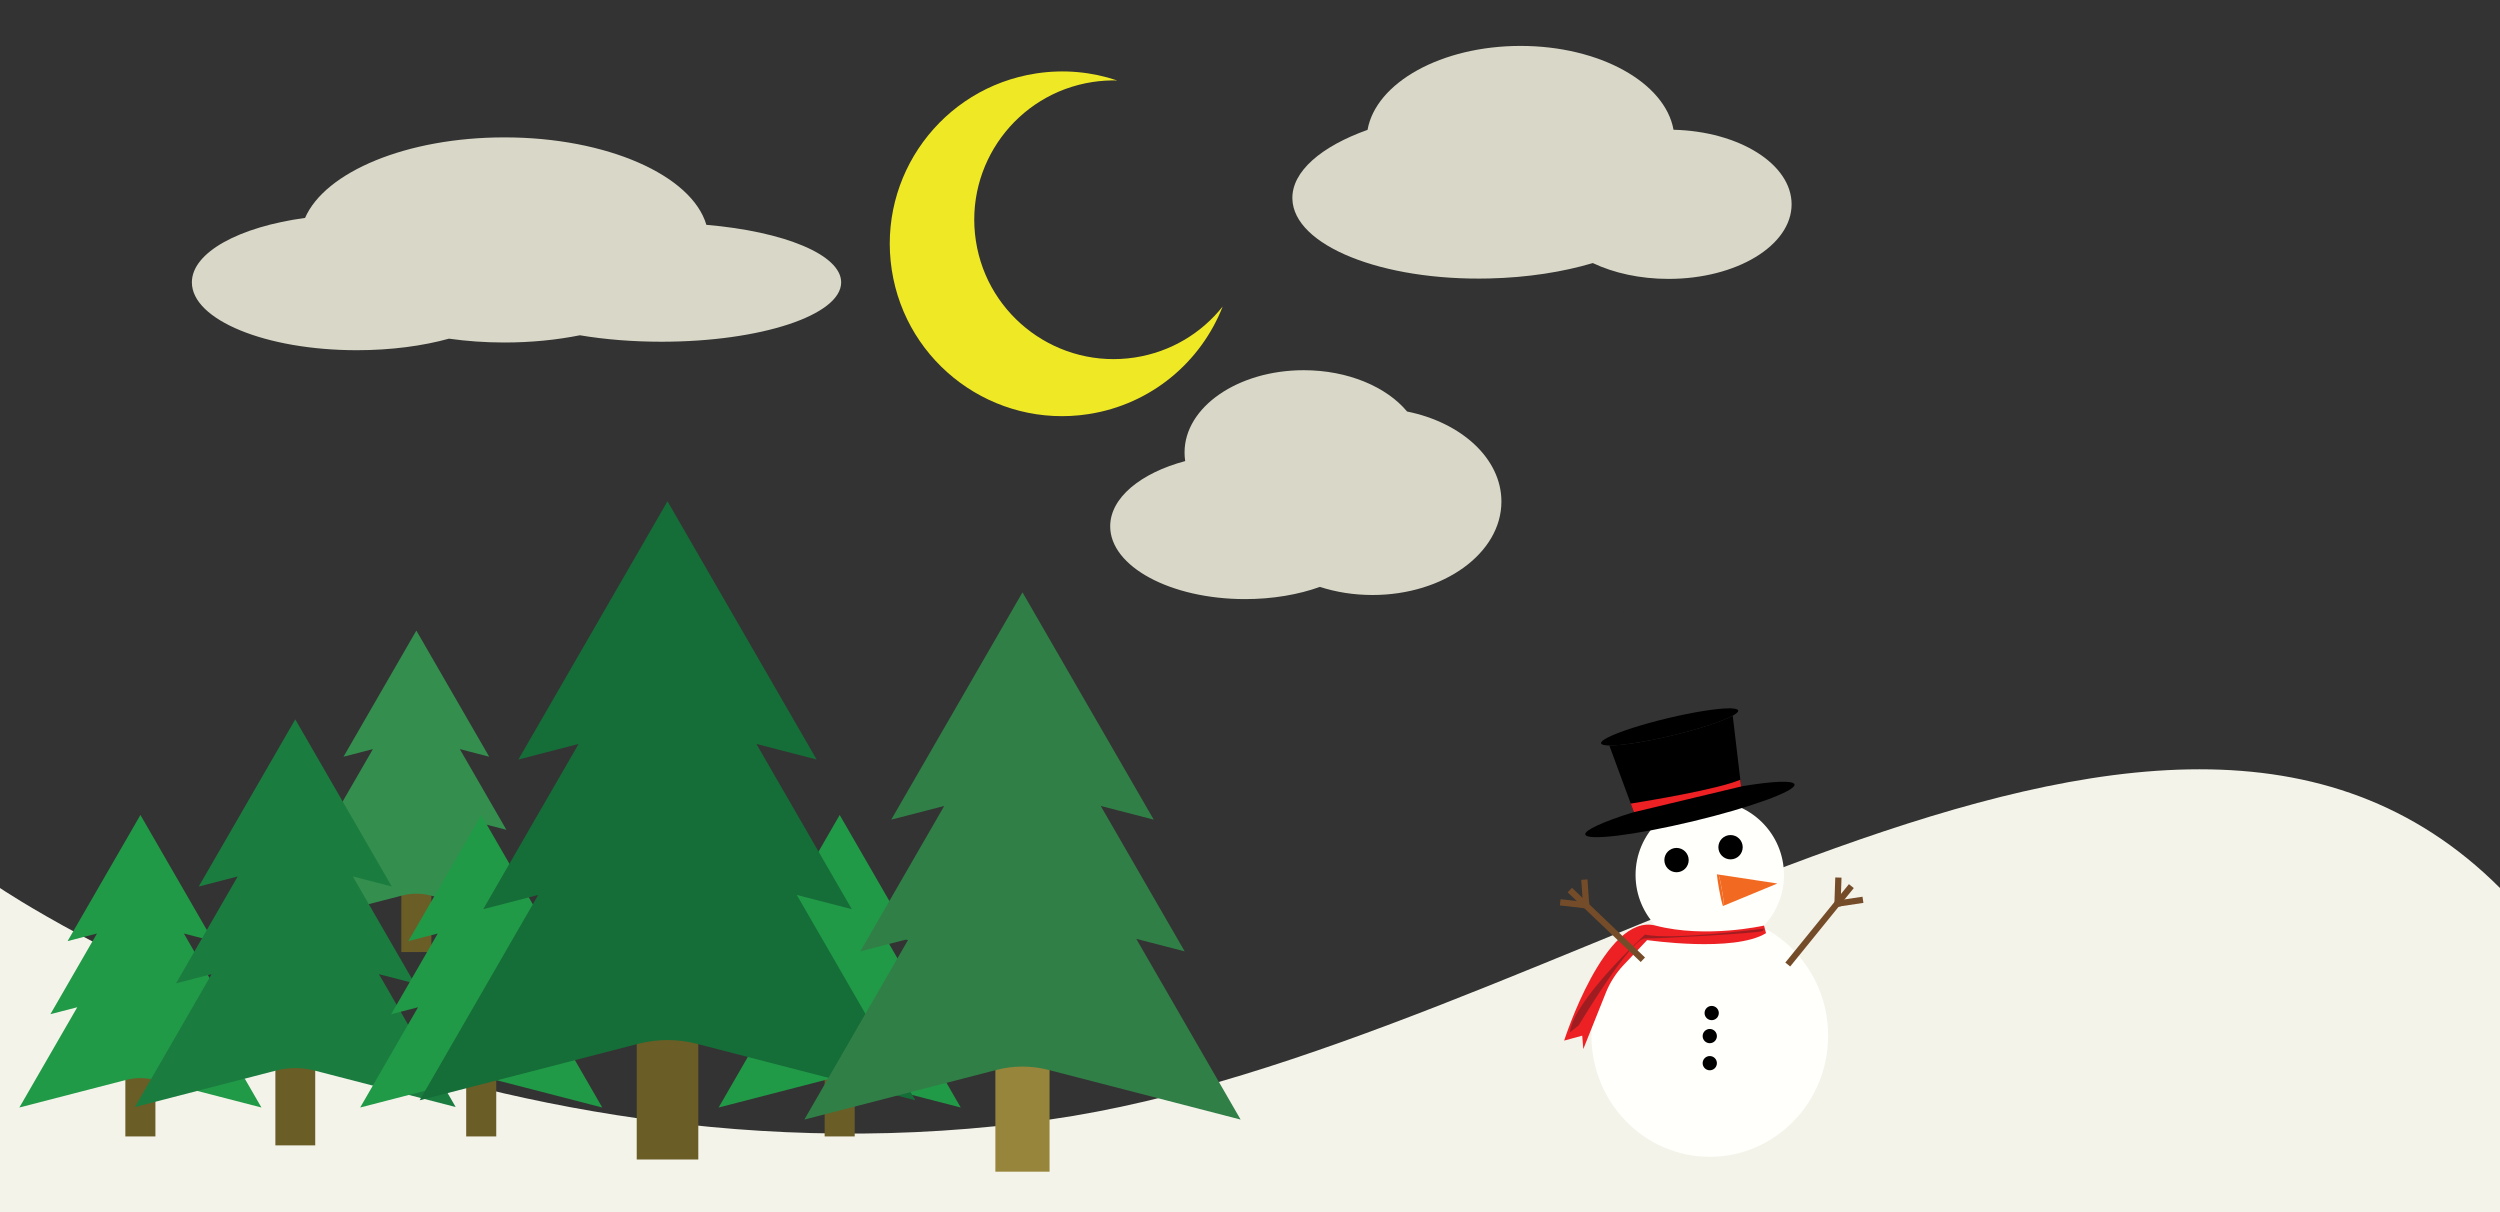 <?xml version="1.0" encoding="utf-8"?>
<!-- Generator: Adobe Illustrator 24.0.0, SVG Export Plug-In . SVG Version: 6.00 Build 0)  -->
<svg version="1.1" xmlns="http://www.w3.org/2000/svg" xmlns:xlink="http://www.w3.org/1999/xlink" x="0px" y="0px"
	 viewBox="0 0 1200 582" style="enable-background:new 0 0 1200 582;" xml:space="preserve">
<rect x="0" y="0" width="1200" height="582" fill="#333333" stroke="none"/>
<style type="text/css">
	.st0{fill:none;stroke:none;stroke-miterlimit:10;}
	.st1{fill:#F4F3EA;}
	.st2{fill:#FFFFFB;}
	.st3{fill:#F26A21;}
	.st4{fill:#ED2024;}
	.st5{fill:#9F1D20;}
	.st6{fill:none;stroke:#754C29;stroke-width:3;stroke-miterlimit:10;}
	.st7{fill:#EFE925;}
	.st8{fill:#D9D7C7;}
	.st9{fill:#6A5D26;}
	.st10{fill:#219A47;}
	.st11{fill:#348E4E;}
	.st12{fill:#1A7D3F;}
	.st13{fill:#156D38;}
	.st14{fill:#96853B;}
	.st15{fill:#307F46;}


	

	#Snowman{
		animation:bouncy 3s linear infinite;
	}

		@keyframes bouncy {
  	0% { transform: translate(0,0); }
    5% { transform: translate(0,5%); }
	20% { transform: translate(0,0); }
    25% { transform: translate(0,5%); }
	50% { transform: translate(0,0); }
    55% { transform: translate(0,5%); }
	60% { transform: translate(0,0); }
    85% { transform: translate(0,5%); }
	90% { transform: translate(0,0); }
	100% { transform: translate(0,0); }
	}


	#cloud1{
		animation:moves 5s linear infinite;
	}

	#cloud2{
		animation:moves2 30s linear infinite;
	}

	#cloud3{
		animation:moves3 30s linear infinite;
	}


	@keyframes moves {
  0% { transform: translate(0,0); }
    10% { transform: translate(0,0); }
    50% { transform: translate(-5%,0%); } 
    100% { transform: translate(0%,0%); }
	}

		@keyframes moves2 {
50% { transform:translate3d(0,10%,0) }
100% { transform:translate3d(0,0%,0) }
	}

		@keyframes moves3 {
  0% { transform: translate(0,0); }
    10% { transform: translate(0,0); }
    50% { transform: translate(5%,0%); } 
    100% { transform: translate(0%,0%); }
	}

</style>
<g id="Layer_2">
	<rect y="-7.89" class="st0" width="1200" height="631.58"/>
</g>
<g id="ice">
	<g>
		<path class="st1" d="M0,426.25c0,0,223.67,151.11,503.79,111.15c242.2-34.55,531.47-275.88,696.21-111.15l145.17,260.64
			c0,0-1000.62,16.34-1039.54,16.34s-365.73-10.21-373.91-16.34s-24.51-124.48-24.51-124.48"/>
	</g>
</g>
<g id="Layer_1">
	<g id="Snowman">
		<ellipse class="st2" cx="820.69" cy="497.12" rx="56.8" ry="58.14"/>
		<circle class="st2" cx="820.69" cy="419.99" r="35.62"/>
		<circle cx="821.61" cy="486.26" r="3.42"/>
		<circle cx="820.69" cy="497.32" r="3.42"/>
		<circle cx="820.69" cy="510.32" r="3.42"/>
		<circle cx="804.73" cy="412.84" r="5.84"/>
		<circle cx="830.66" cy="406.66" r="5.84"/>
		<g>
			<path class="st3" d="M827.49,434.69c-0.03-1.45-0.43-4.58-1.08-8.19c-0.48-2.69-1-5.09-1.43-6.7l28.17,4.28L827.49,434.69z"/>
			<path class="st3" d="M826.41,426.5c0.65,3.61,1.05,6.74,1.08,8.19l-0.49,0.2c-0.48-1.31-1.21-4.46-1.87-8.16
				c-0.52-2.89-0.88-5.48-1.02-7.13l0.15,0.09l0.72,0.11C825.41,421.4,825.92,423.8,826.41,426.5z"/>
		</g>
		<path class="st4" d="M846.73,444.28c0,0-27.88,6.32-52.08,0c-24.2-6.32-43.86,55.21-43.86,55.21l8.68-2.37l0.51,6.45l10.8-27
			c1.97-4.93,4.86-9.45,8.5-13.31l11.34-12.02c0,0,41.63,6.13,57.07-3.32"/>
		<path class="st5" d="M846.79,445.7c0,0-44.94,5.79-57.19,2.89c0,0-34.38,31.49-36.09,46.98l4.26-3.4c0,0,25.02-41.87,31.83-41.7
			c6.81,0.17,54.99-2.6,56.51-3.57"/>
		<g>
			<line class="st6" x1="753.51" y1="427.24" x2="788.57" y2="460.68"/>
			<line class="st6" x1="760.5" y1="422.21" x2="761.35" y2="434.69"/>
			<line class="st6" x1="748.91" y1="433.11" x2="762.7" y2="434.69"/>
		</g>
		<g>
			<line class="st6" x1="888.65" y1="425.33" x2="858.12" y2="462.97"/>
			<line class="st6" x1="894.22" y1="431.9" x2="881.85" y2="433.75"/>
			<line class="st6" x1="882.43" y1="421.22" x2="881.96" y2="435.09"/>
		</g>
		<path d="M779.25,293.27c-0.12,0.03-0.24,0.06-0.36,0.09v-0.09H779.25z"/>
		<g>
			<path d="M830.82,339.81l0.05,0.21c-0.27-0.02-0.56-0.02-0.86-0.02L830.82,339.81z"/>
			<path d="M831.71,343.52l3.64,30.74l0.38,3.21l0.01,0.05l0.29,2.44l-50.9,12.19l-0.85-2.31l-0.02-0.05l-1.5-4.08l-10.29-27.88
				c5.73,0.07,17.09-1.67,29.96-4.75C815.65,349.92,826.84,346.2,831.71,343.52z"/>
			<path d="M834.32,341.04c0.15,0.63-0.8,1.48-2.61,2.48c-4.87,2.68-16.05,6.39-29.29,9.56c-12.87,3.08-24.23,4.81-29.96,4.75
				c-2.37-0.02-3.78-0.35-3.94-1.03c-0.16-0.68,0.94-1.61,3.04-2.71c0.11-0.06,0.22-0.11,0.33-0.17c5.22-2.64,15.94-6.15,28.53-9.17
				c12.58-3.01,23.74-4.74,29.59-4.75c0.3,0,0.59,0,0.86,0.02C832.94,340.08,834.17,340.41,834.32,341.04z"/>
			<path d="M861.36,376.52c0.75,3.15-21.11,11.09-48.83,17.73c-27.74,6.64-50.82,9.47-51.58,6.31c-0.49-2.05,8.58-6.13,22.6-10.55
				l0.02,0c0.23-0.08,0.45-0.14,0.68-0.21c7.4-2.32,16.14-4.72,25.54-6.97c9.4-2.25,18.28-4.07,25.94-5.36
				c0.23-0.03,0.45-0.08,0.68-0.11l0.02,0C850.93,374.95,860.86,374.47,861.36,376.52z"/>
			<path class="st4" d="M836.4,377.36l-52.84,12.65c0.23-0.08,0.45-0.14,0.68-0.21l-1.5-4.08c8.77-1.4,41.86-6.87,52.6-11.45
				l0.38,3.21C835.95,377.44,836.18,377.39,836.4,377.36z"/>
		</g>
	</g>
	<path id="moon" class="st7" d="M586.88,147.13c-10.39,26.56-34.28,47.02-64.51,51.66c-45.16,6.93-87.39-24.06-94.32-69.22
		s24.07-87.38,69.23-94.31c13.53-2.08,26.8-0.75,38.93,3.35c-3.89-0.09-7.84,0.15-11.81,0.76c-36.52,5.6-61.58,39.75-55.98,76.26
		c5.6,36.52,39.75,61.57,76.27,55.97C562.01,168.94,576.77,159.86,586.88,147.13z"/>
	<path id="cloud3" class="st8" d="M403.76,135.53c0,15.74-38.61,28.5-86.24,28.5c-14.11,0-27.42-1.12-39.17-3.1
		c-11.2,2.24-23.42,3.47-36.21,3.47c-9.23,0-18.16-0.64-26.62-1.84c-12.63,3.49-27.84,5.54-44.21,5.54
		c-43.74,0-79.21-14.58-79.21-32.57c0-14.42,22.77-26.65,54.33-30.93c9.62-22.11,48.82-38.66,95.71-38.66
		c49.21,0,89.95,18.23,96.92,41.98c0.01,0,0.01,0,0.01,0C376.28,111.09,403.76,122.25,403.76,135.53z"/>
	<path id="cloud2" class="st8" d="M859.97,98.06c0,19.78-26.44,35.81-59.06,35.81c-13.72,0-26.34-2.84-36.36-7.6
		c-14.31,4.26-31.29,6.95-49.56,7.39c-51.73,1.27-94.1-15.85-94.65-38.22c-0.32-13.14,13.85-25.17,36.08-33.11
		c4.02-22.65,35.37-40.29,73.44-40.29c38.05,0,69.38,17.61,73.43,40.24C834.81,63.04,859.97,78.77,859.97,98.06z"/>
	<path id="cloud1" class="st8" d="M720.68,240.75c0,24.77-27.71,44.85-61.9,44.85c-8.99,0-17.52-1.39-25.23-3.89
		c-10.28,3.7-22.63,5.86-35.91,5.86c-35.76,0-64.75-15.64-64.75-34.94c0-13.72,14.66-25.6,36-31.31c-0.21-1.36-0.31-2.74-0.31-4.14
		c0-21.8,25.61-39.48,57.2-39.48c21.22,0,39.75,7.98,49.62,19.83C701.52,202.79,720.68,220.15,720.68,240.75z"/>
	<g>
		<rect x="305.63" y="430.71" class="st9" width="29.56" height="125.85"/>
		<g>
			<rect x="60.17" y="484.03" class="st9" width="14.43" height="61.46"/>
			<path class="st10" d="M125.49,531.61l-51.26-13.25c-4.49-1.16-9.2-1.16-13.69,0L9.29,531.61l27.79-48.13l-12.89,3.33l21.6-37.42
				l0.76-1.31l-14.11,3.65l17.48-30.27l17.48-30.27l17.48,30.27l17.48,30.27l-14.11-3.65l0.76,1.31l21.6,37.42l-12.89-3.33
				L125.49,531.61z"/>
		</g>
		<rect x="132.18" y="468.34" class="st9" width="19.13" height="81.44"/>
		<rect x="192.63" y="395.52" class="st9" width="14.43" height="61.46"/>
		<path class="st11" d="M257.95,443.1l-51.26-13.25c-4.49-1.16-9.2-1.16-13.69,0l-51.26,13.25l27.79-48.13l-12.89,3.33l21.6-37.42
			l0.76-1.31l-14.11,3.65l17.48-30.27l17.48-30.27l17.48,30.27l17.48,30.27l-14.11-3.65l0.76,1.31l21.6,37.42l-12.89-3.33
			L257.95,443.1z"/>
		<path class="st12" d="M218.73,531.38l-67.92-17.56c-5.95-1.54-12.19-1.54-18.14,0l-67.92,17.56l36.82-63.78l-17.08,4.41
			l28.62-49.58l1-1.74l-18.7,4.83l23.16-40.11l23.16-40.11l23.16,40.11l23.16,40.11l-18.7-4.83l1,1.74l28.62,49.58l-17.08-4.41
			L218.73,531.38z"/>
		<g>
			<rect x="223.77" y="484.03" class="st9" width="14.43" height="61.46"/>
			<path class="st10" d="M289.09,531.61l-51.26-13.25c-4.49-1.16-9.2-1.16-13.69,0l-51.26,13.25l27.79-48.13l-12.89,3.33l21.6-37.42
				l0.76-1.31l-14.11,3.65l17.48-30.27l17.48-30.27l17.48,30.27l17.48,30.27l-14.11-3.65l0.76,1.31l21.6,37.42l-12.89-3.33
				L289.09,531.61z"/>
		</g>
		<g>
			<rect x="395.83" y="484.03" class="st9" width="14.43" height="61.46"/>
			<path class="st10" d="M461.15,531.61l-51.26-13.25c-4.49-1.16-9.2-1.16-13.69,0l-51.26,13.25l27.79-48.13l-12.89,3.33l21.6-37.42
				l0.76-1.31l-14.11,3.65l17.48-30.27l17.48-30.27l17.48,30.27L438,451.72l-14.11-3.65l0.76,1.31l21.6,37.42l-12.89-3.33
				L461.15,531.61z"/>
		</g>
		<path class="st13" d="M439.38,528.14l-104.96-27.13c-9.19-2.38-18.83-2.38-28.03,0l-104.96,27.13l56.9-98.56l-26.39,6.82
			l44.23-76.61l1.55-2.69l-28.9,7.47l35.79-61.98l35.79-61.98l35.79,61.98l35.79,61.98l-28.9-7.47l1.55,2.69l44.23,76.61
			l-26.39-6.82L439.38,528.14z"/>
		<rect x="477.78" y="451.65" class="st14" width="26.01" height="110.76"/>
		<path class="st15" d="M595.5,537.4l-92.37-23.88c-8.09-2.09-16.58-2.09-24.67,0l-92.38,23.88l50.08-86.74l-23.23,6l38.93-67.43
			l1.36-2.37l-25.43,6.57l31.5-54.55l31.5-54.55l31.5,54.55l31.5,54.55l-25.43-6.57l1.36,2.37l38.93,67.43l-23.23-6L595.5,537.4z"/>
	</g>
</g>
</svg>

